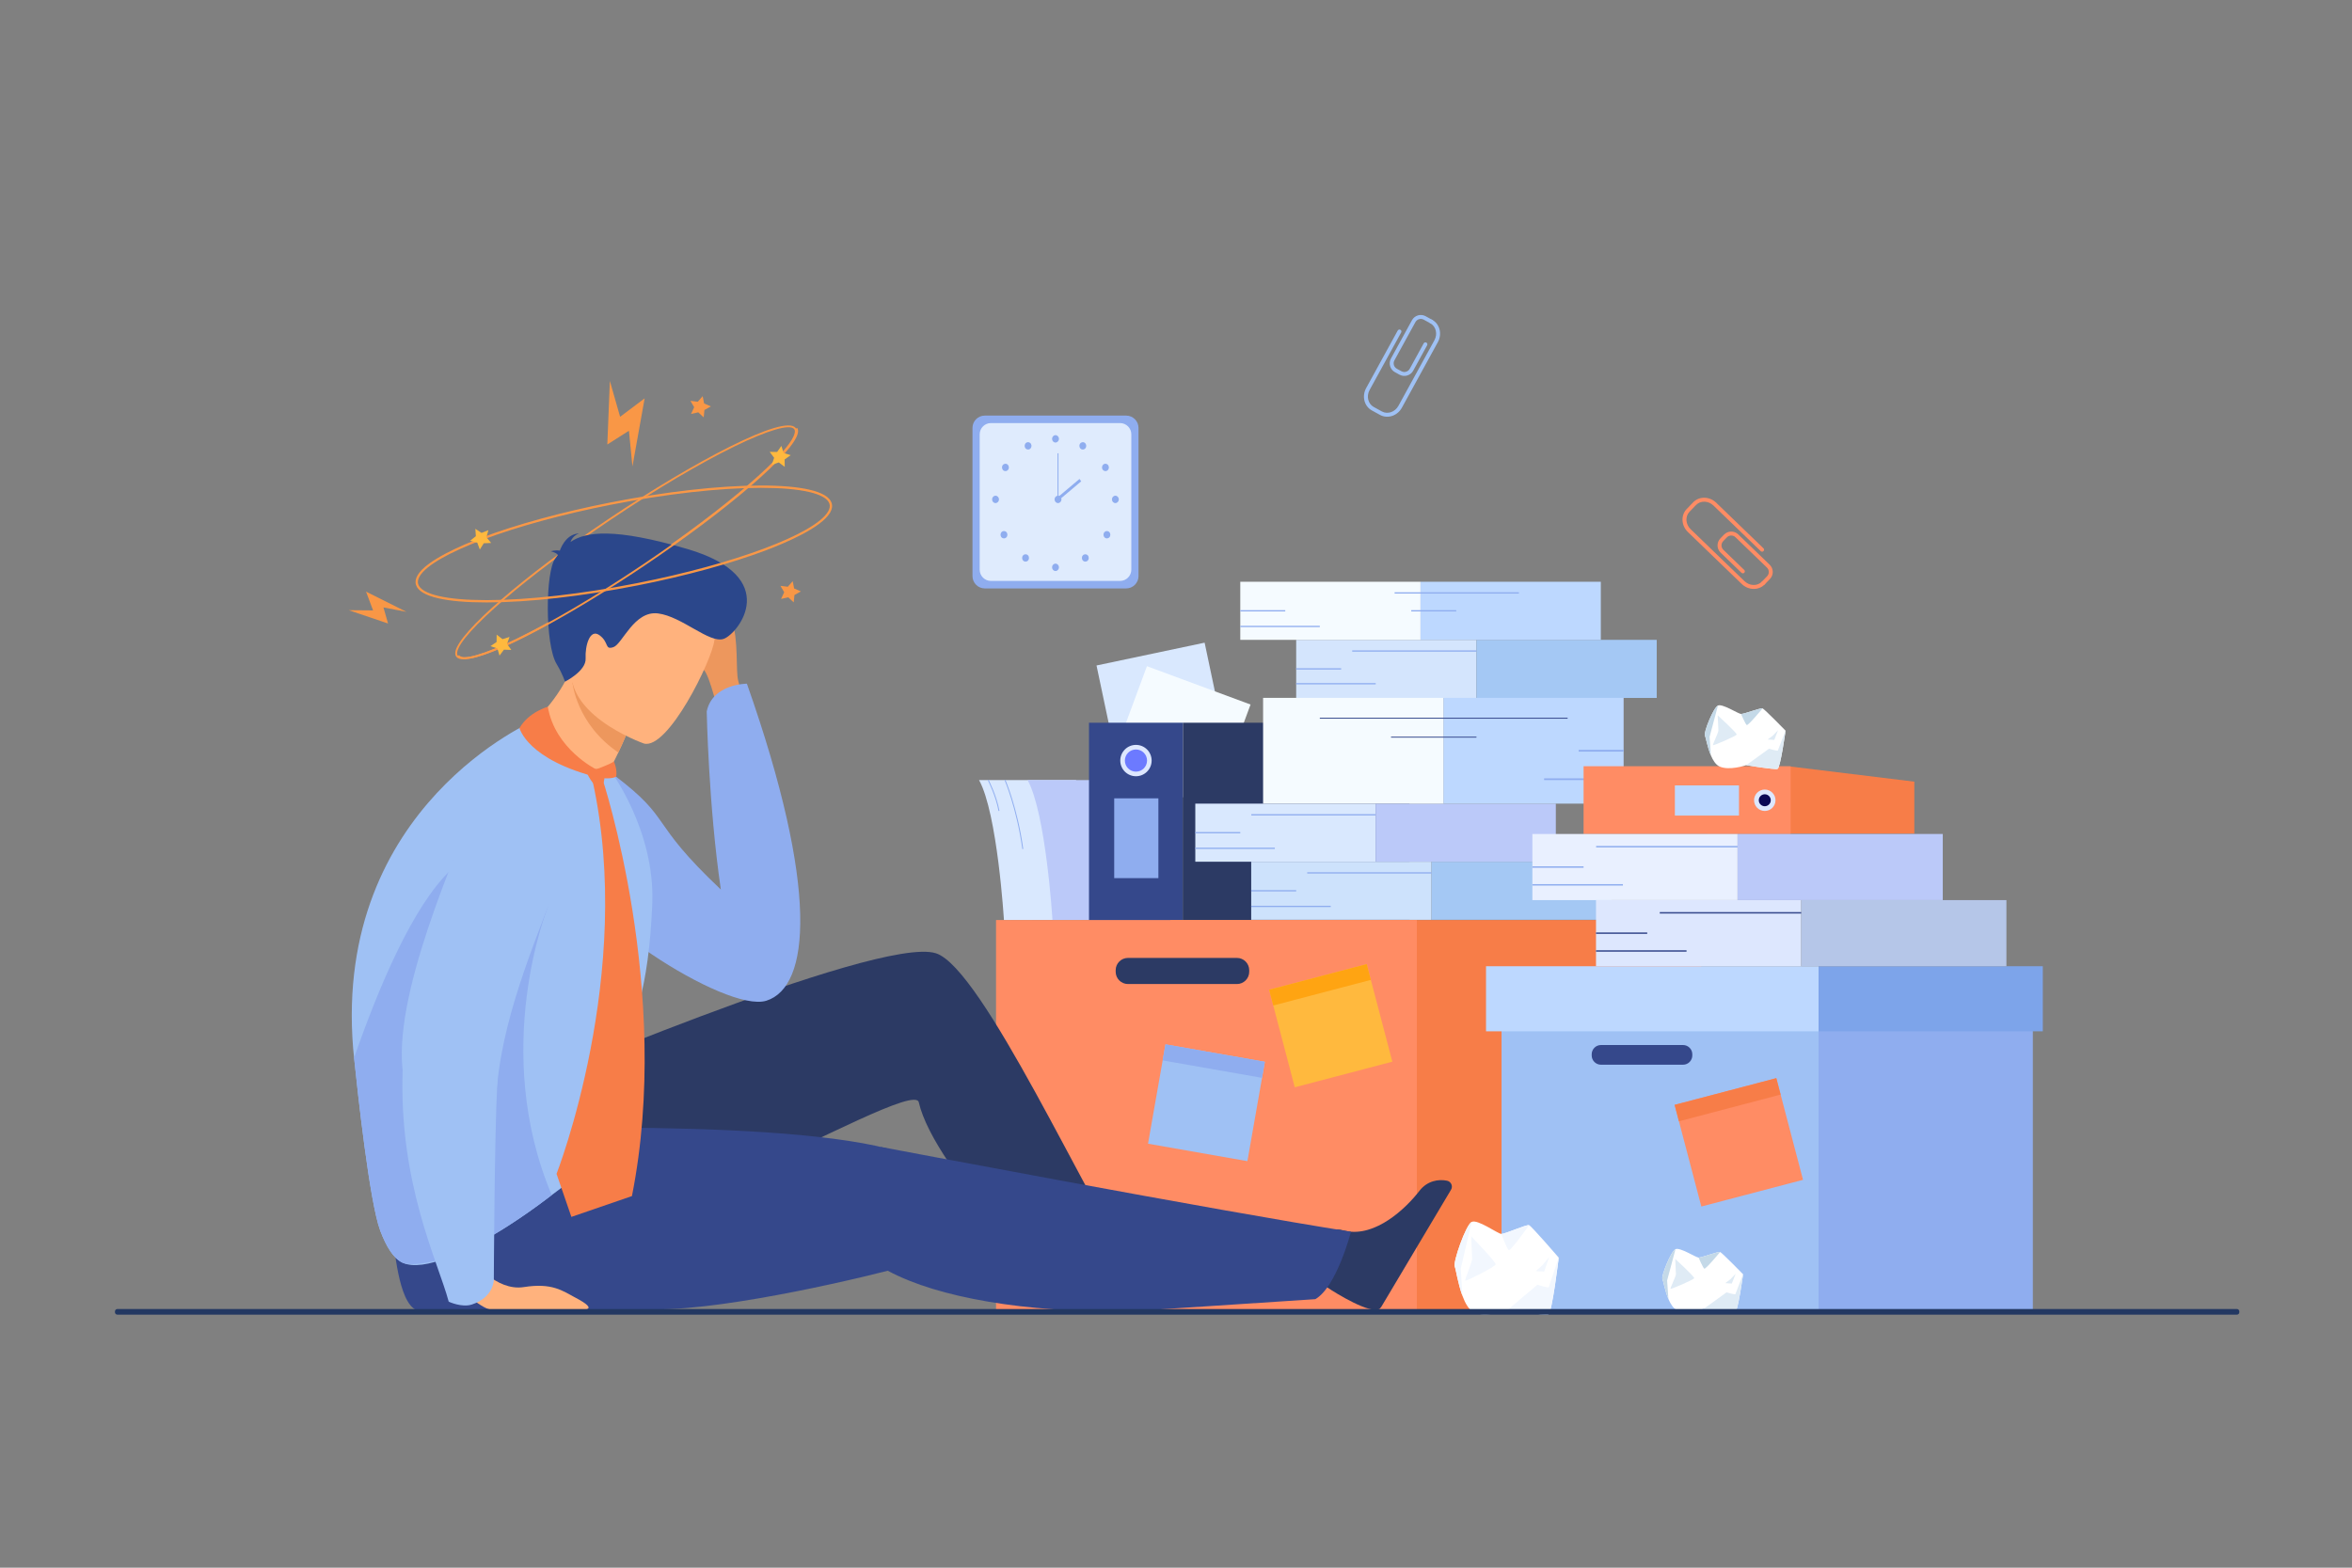 <?xml version="1.0" encoding="UTF-8" standalone="no"?>
<!-- Created with Inkscape (http://www.inkscape.org/) -->

<svg
   version="1.1"
   id="svg2"
   width="4000"
   height="2666.667"
   viewBox="0 0 4000 2666.667"
   sodipodi:docname="Hero.eps"
   xmlns:inkscape="http://www.inkscape.org/namespaces/inkscape"
   xmlns:sodipodi="http://sodipodi.sourceforge.net/DTD/sodipodi-0.dtd"
   xmlns="http://www.w3.org/2000/svg"
   xmlns:svg="http://www.w3.org/2000/svg">
  <rect x="0" y="0" width="4000" height="2666.667" fill="#808080" stroke="none"/>
  <defs
     id="defs6" />
  <sodipodi:namedview
     id="namedview4"
     pagecolor="none"
     bordercolor="#000000"
     borderopacity="0.25"
     inkscape:showpageshadow="2"
     inkscape:pageopacity="0.0"
     inkscape:pagecheckerboard="0"
     inkscape:deskcolor="#d1d1d1" />
  <g
     id="g8"
     inkscape:groupmode="layer"
     inkscape:label="ink_ext_XXXXXX"
     transform="matrix(1.333,0,0,-1.333,0,2666.667)">
    <g
       id="g10"
       transform="scale(0.1)">
      <path
         d="M 0,0 H 30000 V 20000 H 0 Z"
         style="fill:none;fill-rule:nonzero;stroke:none"
         id="path12" />
      <path
         d="m 26993.7,3264.9 c -1549.1,0 -24115.83,-4.7 -24128.86,29.4 l -2.21,4.3 c 0,0 -2.21,4.2 -2.21,6.3 -8.63,17.1 -3477.022,4808 1915.03,8143.2 2109.75,1305 -132.03,2166.4 1545.64,3619.2 1107.75,959.1 2273.64,757.6 3471.79,556 887.22,-149.2 1792.22,-298.5 2704.32,23.6 378.9,133.6 759,348.7 1139.5,678.8 214.2,185.6 448.9,347.9 700.2,488 38.6,21.6 77.5,42.7 116.8,63.1 150.5,78.4 306.5,149.2 467.2,212.9 107.9,42.8 217.9,82.3 330,118.6 h 0.1 c 177.7,57.7 360.3,107.5 546.8,149.5 264.9,59.8 537.5,104.2 815.6,134.3 121.3,13.3 243.6,23.6 366.8,31.4 2395.5,151.2 5091.5,-699.2 6482.7,-1942.2 280.1,-250.3 1553.8,-1545.4 549.8,-3325.5 -633.9,-1123.9 2021.7,-2197.3 2965.4,-3480.7 2399.3,-3263 37.4,-5467.7 15.6,-5510.2"
         style="fill:none;fill-rule:nonzero;stroke:none"
         id="path14" />
      <path
         d="m 15659.9,10424.9 -1379.1,-291 -291.1,1379.1 1379.2,291 291,-1379.1"
         style="fill:#d9e8fe;fill-opacity:1;fill-rule:nonzero;stroke:none"
         id="path16" />
      <path
         d="m 15465.6,9692.7 -1321.9,489.4 489.3,1321.8 1321.9,-489.3 -489.3,-1321.9"
         style="fill:#f5fbff;fill-opacity:1;fill-rule:nonzero;stroke:none"
         id="path18" />
      <path
         d="m 14368.5,12496.2 h -1804.3 c -86.3,0 -157,70.7 -157,157 v 1891.7 c 0,86.3 70.7,157 157,157 h 1804.3 c 86.3,0 157,-70.7 157,-157 v -1891.7 c 0,-86.3 -70.7,-157 -157,-157"
         style="fill:#8fadef;fill-opacity:1;fill-rule:nonzero;stroke:none"
         id="path20" />
      <path
         d="m 14290.3,12591.8 h -1647.9 c -78.9,0 -143.4,64.5 -143.4,143.4 v 1727.7 c 0,78.9 64.5,143.4 143.4,143.4 h 1647.9 c 78.9,0 143.4,-64.5 143.4,-143.4 v -1727.7 c 0,-78.9 -64.5,-143.4 -143.4,-143.4"
         style="fill:#dfebfd;fill-opacity:1;fill-rule:nonzero;stroke:none"
         id="path22" />
      <path
         d="m 13422.5,14405 c 0,26 19.6,47.1 43.8,47.1 24.3,0 43.9,-21.1 43.9,-47.1 0,-26 -19.6,-47.1 -43.9,-47.1 -24.2,0 -43.8,21.1 -43.8,47.1"
         style="fill:#8fadef;fill-opacity:1;fill-rule:nonzero;stroke:none"
         id="path24" />
      <path
         d="m 13776.5,14338.4 c 11.8,22.8 38.5,31 59.7,18.3 21.2,-12.6 28.8,-41.3 17,-64 -11.7,-22.7 -38.5,-30.9 -59.6,-18.3 -21.2,12.7 -28.8,41.3 -17.1,64"
         style="fill:#8fadef;fill-opacity:1;fill-rule:nonzero;stroke:none"
         id="path26" />
      <path
         d="m 14079.9,14079.8 c 20.3,14.1 47.5,7.8 60.6,-14 13.1,-21.9 7.3,-51 -13.1,-65.1 -20.3,-14.1 -47.5,-7.9 -60.6,14 -13.2,21.9 -7.3,51 13.1,65.1"
         style="fill:#8fadef;fill-opacity:1;fill-rule:nonzero;stroke:none"
         id="path28" />
      <path
         d="m 14230.1,13679.5 c 24.2,0 43.9,-21.1 43.9,-47.1 0,-26 -19.7,-47.1 -43.9,-47.1 -24.2,0 -43.9,21.1 -43.9,47.1 0,26 19.7,47.1 43.9,47.1"
         style="fill:#8fadef;fill-opacity:1;fill-rule:nonzero;stroke:none"
         id="path30" />
      <path
         d="m 14153.4,13214.9 c 17.1,-18.4 17.1,-48.2 0,-66.6 -17.1,-18.4 -44.9,-18.4 -62.1,0 -17.1,18.4 -17.1,48.2 0,66.6 17.2,18.4 45,18.4 62.1,0"
         style="fill:#8fadef;fill-opacity:1;fill-rule:nonzero;stroke:none"
         id="path32" />
      <path
         d="m 13877.9,12918.4 c 17.1,-18.4 17.1,-48.2 0,-66.6 -17.2,-18.4 -45,-18.4 -62.1,0 -17.1,18.4 -17.1,48.2 0,66.6 17.1,18.4 44.9,18.4 62.1,0"
         style="fill:#8fadef;fill-opacity:1;fill-rule:nonzero;stroke:none"
         id="path34" />
      <path
         d="m 13422.5,12765.6 c 0,26 19.6,47 43.8,47 24.3,0 43.9,-21 43.9,-47 0,-26.1 -19.6,-47.2 -43.9,-47.2 -24.2,0 -43.8,21.1 -43.8,47.2"
         style="fill:#8fadef;fill-opacity:1;fill-rule:nonzero;stroke:none"
         id="path36" />
      <path
         d="m 13154.8,14338.4 c -11.8,22.8 -38.5,31 -59.7,18.3 -21.2,-12.6 -28.8,-41.3 -17,-64 11.7,-22.7 38.4,-30.9 59.6,-18.3 21.2,12.7 28.8,41.3 17.1,64"
         style="fill:#8fadef;fill-opacity:1;fill-rule:nonzero;stroke:none"
         id="path38" />
      <path
         d="m 12851.4,14079.8 c -20.3,14.1 -47.5,7.8 -60.6,-14 -13.2,-21.9 -7.3,-51 13.1,-65.1 20.3,-14.1 47.5,-7.9 60.6,14 13.2,21.9 7.3,51 -13.1,65.1"
         style="fill:#8fadef;fill-opacity:1;fill-rule:nonzero;stroke:none"
         id="path40" />
      <path
         d="m 12701.2,13679.5 c -24.2,0 -43.9,-21.1 -43.9,-47.1 0,-26 19.7,-47.1 43.9,-47.1 24.2,0 43.9,21.1 43.9,47.1 0,26 -19.7,47.1 -43.9,47.1"
         style="fill:#8fadef;fill-opacity:1;fill-rule:nonzero;stroke:none"
         id="path42" />
      <path
         d="m 12777.9,13214.9 c -17.1,-18.4 -17.1,-48.2 0,-66.6 17.1,-18.4 44.9,-18.4 62.1,0 17.1,18.4 17.1,48.2 0,66.6 -17.2,18.4 -45,18.4 -62.1,0"
         style="fill:#8fadef;fill-opacity:1;fill-rule:nonzero;stroke:none"
         id="path44" />
      <path
         d="m 13053.4,12918.4 c -17.1,-18.4 -17.1,-48.2 0,-66.6 17.2,-18.4 45,-18.4 62.1,0 17.1,18.4 17.1,48.2 0,66.6 -17.1,18.4 -44.9,18.4 -62.1,0"
         style="fill:#8fadef;fill-opacity:1;fill-rule:nonzero;stroke:none"
         id="path46" />
      <path
         d="m 13454.5,13632.4 c 0,26 19.7,47.1 43.9,47.1 24.2,0 43.9,-21.1 43.9,-47.1 0,-26 -19.7,-47.1 -43.9,-47.1 -24.2,0 -43.9,21.1 -43.9,47.1"
         style="fill:#8fadef;fill-opacity:1;fill-rule:nonzero;stroke:none"
         id="path48" />
      <path
         d="m 13504.4,13632.4 h -12 v 588.3 h 12 v -588.3"
         style="fill:#8fadef;fill-opacity:1;fill-rule:nonzero;stroke:none"
         id="path50" />
      <path
         d="m 13504,13618 -22.2,30.4 290.6,244.8 22.2,-30.3 -290.6,-244.9"
         style="fill:#8fadef;fill-opacity:1;fill-rule:nonzero;stroke:none"
         id="path52" />
      <path
         d="m 17855.4,15223.6 -58.3,32 c -62.2,34.1 -85,112.4 -50.9,174.6 l 268.1,488.7 c 34.1,62.2 112.4,85.1 174.6,51 l 83.4,-45.8 c 12.2,-6.7 16.7,-22 10,-34.2 -6.7,-12.2 -22,-16.6 -34.2,-9.9 l -83.4,45.7 c -37.9,20.8 -85.5,6.9 -106.3,-31 l -268.1,-488.7 c -20.7,-37.8 -6.8,-85.5 31,-106.3 l 58.3,-31.9 c 37.8,-20.8 85.5,-6.9 106.2,31 l 178,324.4 c 6.7,12.2 22,16.6 34.2,10 12.2,-6.7 16.6,-22 9.9,-34.2 l -177.9,-324.4 c -34.1,-62.2 -112.5,-85.1 -174.6,-51"
         style="fill:#9fc1f4;fill-opacity:1;fill-rule:nonzero;stroke:none"
         id="path54" />
      <path
         d="m 17606.6,14710.4 -104.4,57.3 c -97,53.2 -129.5,180.9 -72.5,284.8 l 403,734.8 c 6.7,12.1 22,16.6 34.2,9.9 12.2,-6.7 16.6,-22 9.9,-34.1 l -403,-734.8 c -43.6,-79.5 -20,-176.6 52.6,-216.5 l 104.4,-57.2 c 72.6,-39.9 167.2,-7.6 210.8,72 l 459.1,836.9 c 43.6,79.5 20,176.6 -52.6,216.5 -12.2,6.7 -16.6,21.9 -10,34.1 6.7,12.2 22,16.7 34.2,10 97,-53.2 129.5,-180.9 72.5,-284.8 l -459.1,-836.9 c -56.9,-103.9 -182.1,-145.2 -279.1,-92"
         style="fill:#9fc1f4;fill-opacity:1;fill-rule:nonzero;stroke:none"
         id="path56" />
      <path
         d="m 21949,13134.6 46.1,47.8 c 49.3,51 130.9,52.4 181.9,3.2 l 401.1,-387.1 c 51,-49.3 52.5,-130.8 3.2,-181.9 l -66.1,-68.4 c -9.6,-10 -25.6,-10.3 -35.6,-0.7 -10,9.7 -10.2,25.6 -0.6,35.6 l 66.1,68.5 c 30,31 29.1,80.7 -2,110.7 l -401.1,387.1 c -31,29.9 -80.7,29 -110.7,-2 l -46.1,-47.8 c -30,-31.1 -29.1,-80.7 2,-110.7 l 266.2,-257 c 10,-9.6 10.3,-25.5 0.7,-35.5 -9.7,-10 -25.6,-10.3 -35.6,-0.7 l -266.3,257 c -51,49.2 -52.5,130.8 -3.2,181.9"
         style="fill:#ff8c64;fill-opacity:1;fill-rule:nonzero;stroke:none"
         id="path58" />
      <path
         d="m 21519.2,13509.4 82.7,85.7 c 76.8,79.6 208.6,77.4 293.8,-4.9 l 603,-581.9 c 10,-9.7 10.3,-25.6 0.7,-35.6 -9.7,-10 -25.6,-10.3 -35.6,-0.6 l -603,581.9 c -65.3,63 -165.2,65.8 -222.7,6.2 l -82.7,-85.7 c -57.5,-59.6 -51.2,-159.3 14.1,-222.3 l 686.8,-662.9 c 65.3,-63 165.2,-65.8 222.7,-6.2 9.7,10 25.6,10.3 35.6,0.7 10,-9.7 10.3,-25.6 0.6,-35.6 -76.7,-79.6 -208.6,-77.4 -293.8,4.9 l -686.9,662.9 c -85.2,82.2 -92.1,213.9 -15.3,293.4"
         style="fill:#ff8c64;fill-opacity:1;fill-rule:nonzero;stroke:none"
         id="path60" />
      <path
         d="m 12808.5,8264.6 c 0,0 -82.3,1360.3 -317.5,1786.1 h 1238.3 V 8267.4 l -920.8,-2.8"
         style="fill:#d9e8fe;fill-opacity:1;fill-rule:nonzero;stroke:none"
         id="path62" />
      <path
         d="m 13427.7,8264.6 c 0,0 -82.3,1360.3 -317.5,1786.1 h 1238.3 V 8267.4 l -920.8,-2.8"
         style="fill:#bbc9f9;fill-opacity:1;fill-rule:nonzero;stroke:none"
         id="path64" />
      <path
         d="m 15092.1,6916.1 h -1198.5 v 3866.3 h 1198.5 V 6916.1"
         style="fill:#35488b;fill-opacity:1;fill-rule:nonzero;stroke:none"
         id="path66" />
      <path
         d="m 17982.3,6916.1 h -2890.2 v 3866.3 h 2890.2 V 6916.1"
         style="fill:#2c3a64;fill-opacity:1;fill-rule:nonzero;stroke:none"
         id="path68" />
      <path
         d="m 14292.8,10299.5 c 0,110.5 89.6,200.1 200,200.1 110.5,0 200.1,-89.6 200.1,-200.1 0,-110.4 -89.6,-200 -200.1,-200 -110.4,0 -200,89.6 -200,200"
         style="fill:#dde7fe;fill-opacity:1;fill-rule:nonzero;stroke:none"
         id="path70" />
      <path
         d="m 14351.4,10299.5 c 0,78.2 63.3,141.5 141.4,141.5 78.2,0 141.5,-63.3 141.5,-141.5 0,-78.1 -63.3,-141.4 -141.5,-141.4 -78.1,0 -141.4,63.3 -141.4,141.4"
         style="fill:#6c7aff;fill-opacity:1;fill-rule:nonzero;stroke:none"
         id="path72" />
      <path
         d="m 14779.1,8799.3 h -563.7 v 1018.3 h 563.7 V 8799.3"
         style="fill:#8fadef;fill-opacity:1;fill-rule:nonzero;stroke:none"
         id="path74" />
      <path
         d="m 18263.1,8267.4 h -2299.8 v 741.3 h 2299.8 v -741.3"
         style="fill:#cde2fc;fill-opacity:1;fill-rule:nonzero;stroke:none"
         id="path76" />
      <path
         d="m 20563,8267.4 h -2299.9 v 741.3 H 20563 v -741.3"
         style="fill:#a4c8f4;fill-opacity:1;fill-rule:nonzero;stroke:none"
         id="path78" />
      <path
         d="m 16537.2,8630 h -573.9 v 16.1 h 573.9 V 8630"
         style="fill:#8fadef;fill-opacity:1;fill-rule:nonzero;stroke:none"
         id="path80" />
      <path
         d="m 18263.1,8858.1 h -1585.2 v 16.1 h 1585.2 v -16.1"
         style="fill:#8fadef;fill-opacity:1;fill-rule:nonzero;stroke:none"
         id="path82" />
      <path
         d="m 16977.9,8430.4 h -1014.6 v 16.1 h 1014.6 v -16.1"
         style="fill:#8fadef;fill-opacity:1;fill-rule:nonzero;stroke:none"
         id="path84" />
      <path
         d="M 17549.8,9008.7 H 15250 V 9750 h 2299.8 v -741.3"
         style="fill:#d9e8fe;fill-opacity:1;fill-rule:nonzero;stroke:none"
         id="path86" />
      <path
         d="M 19849.7,9008.7 H 17549.8 V 9750 h 2299.9 v -741.3"
         style="fill:#bbc9f9;fill-opacity:1;fill-rule:nonzero;stroke:none"
         id="path88" />
      <path
         d="M 15823.9,9371.3 H 15250 v 16.1 h 573.9 v -16.1"
         style="fill:#8fadef;fill-opacity:1;fill-rule:nonzero;stroke:none"
         id="path90" />
      <path
         d="m 17549.8,9599.4 h -1585.2 v 16.1 h 1585.2 v -16.1"
         style="fill:#8fadef;fill-opacity:1;fill-rule:nonzero;stroke:none"
         id="path92" />
      <path
         d="M 16264.6,9171.7 H 15250 v 16.1 h 1014.6 v -16.1"
         style="fill:#8fadef;fill-opacity:1;fill-rule:nonzero;stroke:none"
         id="path94" />
      <path
         d="M 16537.2,11098.7 H 18837 v 741.332 h -2299.8 z"
         style="fill:#d4e5fd;fill-opacity:1;fill-rule:nonzero;stroke:none"
         id="path96" />
      <path
         d="M 21136.9,11098.7 H 18837 v 741.3 h 2299.9 v -741.3"
         style="fill:#a4c8f4;fill-opacity:1;fill-rule:nonzero;stroke:none"
         id="path98" />
      <path
         d="m 17111.1,11461.3 h -573.9 v 16.1 h 573.9 v -16.1"
         style="fill:#8fadef;fill-opacity:1;fill-rule:nonzero;stroke:none"
         id="path100" />
      <path
         d="m 18837,11689.4 h -1585.2 v 16.1 H 18837 v -16.1"
         style="fill:#8fadef;fill-opacity:1;fill-rule:nonzero;stroke:none"
         id="path102" />
      <path
         d="m 17551.8,11272 h -1014.6 v 16.1 h 1014.6 v -16.1"
         style="fill:#8fadef;fill-opacity:1;fill-rule:nonzero;stroke:none"
         id="path104" />
      <path
         d="m 18123.7,11840 h -2299.8 v 741.3 h 2299.8 V 11840"
         style="fill:#f5fbff;fill-opacity:1;fill-rule:nonzero;stroke:none"
         id="path106" />
      <path
         d="m 20423.6,11840 h -2299.9 v 741.3 h 2299.9 V 11840"
         style="fill:#bdd8ff;fill-opacity:1;fill-rule:nonzero;stroke:none"
         id="path108" />
      <path
         d="m 16397.8,12202.6 h -573.9 v 16.1 h 573.9 v -16.1"
         style="fill:#8fadef;fill-opacity:1;fill-rule:nonzero;stroke:none"
         id="path110" />
      <path
         d="m 18579,12202.6 h -573.9 v 16.1 h 573.9 v -16.1"
         style="fill:#8fadef;fill-opacity:1;fill-rule:nonzero;stroke:none"
         id="path112" />
      <path
         d="M 19378.2,12430.7 H 17793 v 16.1 h 1585.2 v -16.1"
         style="fill:#8fadef;fill-opacity:1;fill-rule:nonzero;stroke:none"
         id="path114" />
      <path
         d="m 16838.5,12003 h -1014.6 v 16.1 h 1014.6 v -16.1"
         style="fill:#8fadef;fill-opacity:1;fill-rule:nonzero;stroke:none"
         id="path116" />
      <path
         d="m 18414.8,9750.1 h 2299.8 v 1349.6 H 18414.8 V 9750.1"
         style="fill:#bdd8ff;fill-opacity:1;fill-rule:nonzero;stroke:none"
         id="path118" />
      <path
         d="m 16114.9,9750.1 h 2299.9 v 1349.6 H 16114.9 V 9750.1"
         style="fill:#f5fbff;fill-opacity:1;fill-rule:nonzero;stroke:none"
         id="path120" />
      <path
         d="m 20714.6,10414 h -573.9 v 21.7 h 573.9 v -21.7"
         style="fill:#8fadef;fill-opacity:1;fill-rule:nonzero;stroke:none"
         id="path122" />
      <path
         d="m 20000,10834.2 h -3161.5 v 11.8 H 20000 v -11.8"
         style="fill:#35488b;fill-opacity:1;fill-rule:nonzero;stroke:none"
         id="path124" />
      <path
         d="M 20714.6,10050.7 H 19700 v 21.7 h 1014.6 v -21.7"
         style="fill:#8fadef;fill-opacity:1;fill-rule:nonzero;stroke:none"
         id="path126" />
      <path
         d="m 18837.1,10592.5 h -1090 v 11.7 h 1090 v -11.7"
         style="fill:#35488b;fill-opacity:1;fill-rule:nonzero;stroke:none"
         id="path128" />
      <path
         d="m 21705.2,3261.7 h -6771.4 v 5002.9 h 6771.4 V 3261.7"
         style="fill:#f77d48;fill-opacity:1;fill-rule:nonzero;stroke:none"
         id="path130" />
      <path
         d="m 18076.5,3261.7 h -5368.8 v 5002.9 h 5368.8 V 3261.7"
         style="fill:#ff8c64;fill-opacity:1;fill-rule:nonzero;stroke:none"
         id="path132" />
      <path
         d="m 15781.4,7447.9 h -1390.7 c -86.1,0 -156.6,70.4 -156.6,156.5 v 20.3 c 0,86.1 70.5,156.5 156.6,156.5 h 1390.7 c 86.1,0 156.5,-70.4 156.5,-156.5 v -20.3 c 0,-86.1 -70.4,-156.5 -156.5,-156.5"
         style="fill:#2c3a64;fill-opacity:1;fill-rule:nonzero;stroke:none"
         id="path134" />
      <path
         d="m 15914.7,5187.8 -1267.8,222.6 222.6,1267.8 1267.8,-222.6 -222.6,-1267.8"
         style="fill:#9fc1f4;fill-opacity:1;fill-rule:nonzero;stroke:none"
         id="path136" />
      <path
         d="m 16101.4,6250.7 -1267.9,222.7 36,204.8 1267.8,-222.6 -35.9,-204.9"
         style="fill:#8fadef;fill-opacity:1;fill-rule:nonzero;stroke:none"
         id="path138" />
      <path
         d="m 17763.9,6457.1 -1245,-327 -327,1245 1245,327 327,-1245"
         style="fill:#ffb93e;fill-opacity:1;fill-rule:nonzero;stroke:none"
         id="path140" />
      <path
         d="m 17489.7,7500.9 -1245,-327 -52.8,201.2 1245,327 52.8,-201.2"
         style="fill:#ffa412;fill-opacity:1;fill-rule:nonzero;stroke:none"
         id="path142" />
      <path
         d="m 12739.7,9656 c -34.8,192.9 -135.7,390 -136.7,392 l 10.5,5.3 c 1,-1.9 102.7,-200.6 137.7,-395.2 l -11.5,-2.1"
         style="fill:#8fadef;fill-opacity:1;fill-rule:nonzero;stroke:none"
         id="path144" />
      <path
         d="m 13043.4,9170.1 c -72.5,519.5 -224.7,874.7 -226.2,878.2 l 10.8,4.7 c 1.5,-3.6 154.3,-360.2 227.1,-881.2 l -11.7,-1.7"
         style="fill:#8fadef;fill-opacity:1;fill-rule:nonzero;stroke:none"
         id="path146" />
      <path
         d="m 25935.5,3264.8 h -5101.1 v 3768.9 h 5101.1 V 3264.8"
         style="fill:#8fadef;fill-opacity:1;fill-rule:nonzero;stroke:none"
         id="path148" />
      <path
         d="m 23201.9,3264.8 h -4044.5 v 3768.9 h 4044.5 V 3264.8"
         style="fill:#9fc1f4;fill-opacity:1;fill-rule:nonzero;stroke:none"
         id="path150" />
      <path
         d="m 21472.9,6418.4 h -1047.6 c -64.9,0 -118,53.1 -118,118 v 15.2 c 0,64.9 53.1,118 118,118 h 1047.6 c 64.9,0 118,-53.1 118,-118 v -15.2 c 0,-64.9 -53.1,-118 -118,-118"
         style="fill:#35488b;fill-opacity:1;fill-rule:nonzero;stroke:none"
         id="path152" />
      <path
         d="M 23201.9,6844.7 H 18959.1 V 7675 h 4242.8 v -830.3"
         style="fill:#bdd8ff;fill-opacity:1;fill-rule:nonzero;stroke:none"
         id="path154" />
      <path
         d="M 26062.7,6844.7 H 23201.9 V 7675 h 2860.8 v -830.3"
         style="fill:#7da4ea;fill-opacity:1;fill-rule:nonzero;stroke:none"
         id="path156" />
      <path
         d="m 23003.5,4949.5 -1297.3,-340.8 -340.8,1297.3 1297.3,340.8 340.8,-1297.3"
         style="fill:#ff8c64;fill-opacity:1;fill-rule:nonzero;stroke:none"
         id="path158" />
      <path
         d="m 22717.8,6037.2 -1297.4,-340.9 -55,209.7 1297.3,340.8 55.1,-209.6"
         style="fill:#f77d48;fill-opacity:1;fill-rule:nonzero;stroke:none"
         id="path160" />
      <path
         d="m 21781.9,9367 1063.6,856.3 1578.1,-192.9 V 9367 h -2641.7"
         style="fill:#f77d48;fill-opacity:1;fill-rule:nonzero;stroke:none"
         id="path162" />
      <path
         d="m 20203.7,9362.8 v 864.6 h 2641.8 v -864.6 h -2641.8"
         style="fill:#ff8c64;fill-opacity:1;fill-rule:nonzero;stroke:none"
         id="path164" />
      <path
         d="m 22515.5,9929.7 c 75.5,0 136.7,-61.1 136.7,-136.6 0,-75.5 -61.2,-136.7 -136.7,-136.7 -75.5,0 -136.6,61.2 -136.6,136.7 0,75.5 61.1,136.6 136.6,136.6"
         style="fill:#dde7fe;fill-opacity:1;fill-rule:nonzero;stroke:none"
         id="path166" />
      <path
         d="m 22515.5,9869.5 c 42.2,0 76.5,-34.2 76.5,-76.4 0,-42.2 -34.3,-76.4 -76.5,-76.4 -42.2,0 -76.4,34.2 -76.4,76.4 0,42.2 34.2,76.4 76.4,76.4"
         style="fill:#0b0755;fill-opacity:1;fill-rule:nonzero;stroke:none"
         id="path168" />
      <path
         d="m 21368.6,9597.5 v 385.2 h 817.7 v -385.2 h -817.7"
         style="fill:#bdd8ff;fill-opacity:1;fill-rule:nonzero;stroke:none"
         id="path170" />
      <path
         d="m 22980.4,7675 h -2618 v 843.9 h 2618 V 7675"
         style="fill:#dde7fe;fill-opacity:1;fill-rule:nonzero;stroke:none"
         id="path172" />
      <path
         d="m 25598.5,7675 h -2618.1 v 843.9 h 2618.1 V 7675"
         style="fill:#b5c6e8;fill-opacity:1;fill-rule:nonzero;stroke:none"
         id="path174" />
      <path
         d="m 21015.7,8087.8 h -653.3 v 18.3 h 653.3 v -18.3"
         style="fill:#35488b;fill-opacity:1;fill-rule:nonzero;stroke:none"
         id="path176" />
      <path
         d="m 22980.4,8347.5 h -1804.6 v 18.3 h 1804.6 v -18.3"
         style="fill:#35488b;fill-opacity:1;fill-rule:nonzero;stroke:none"
         id="path178" />
      <path
         d="m 21517.4,7860.6 h -1155 v 18.3 h 1155 v -18.3"
         style="fill:#35488b;fill-opacity:1;fill-rule:nonzero;stroke:none"
         id="path180" />
      <path
         d="m 22168.5,8518.9 h -2618.1 v 843.9 h 2618.1 v -843.9"
         style="fill:#e9f0ff;fill-opacity:1;fill-rule:nonzero;stroke:none"
         id="path182" />
      <path
         d="m 24786.5,8518.9 h -2618 v 843.9 h 2618 v -843.9"
         style="fill:#bbc9f9;fill-opacity:1;fill-rule:nonzero;stroke:none"
         id="path184" />
      <path
         d="m 20203.7,8931.7 h -653.3 v 18.3 h 653.3 v -18.3"
         style="fill:#8fadef;fill-opacity:1;fill-rule:nonzero;stroke:none"
         id="path186" />
      <path
         d="m 22168.5,9191.4 h -1804.6 v 18.3 h 1804.6 v -18.3"
         style="fill:#8fadef;fill-opacity:1;fill-rule:nonzero;stroke:none"
         id="path188" />
      <path
         d="m 20705.4,8704.5 h -1155 v 18.3 h 1155 v -18.3"
         style="fill:#8fadef;fill-opacity:1;fill-rule:nonzero;stroke:none"
         id="path190" />
      <path
         d="m 5839.54,11640.3 c 49.6,-71.6 334.39,10.4 761.81,219.3 445.63,217.8 1008.06,550.9 1583.69,938.1 1068.62,718.7 1908.76,1442.7 1954.36,1684.2 3.7,19.4 1.7,34.9 -6,45.9 -49.6,71.6 -334.35,-10.4 -761.79,-219.3 -445.63,-217.8 -1008.07,-550.9 -1583.7,-938.1 -1068.61,-718.6 -1908.8,-1442.7 -1954.36,-1684.1 -3.67,-19.5 -1.66,-34.9 5.99,-46 z m 75.81,-48.4 c -46.39,0 -78.89,11.2 -95.31,34.9 -11.39,16.5 -14.69,38 -9.8,63.9 47.37,251 873.53,965.8 1964.43,1699.4 1064.91,716.2 2245.63,1342.6 2378.23,1151.2 11.4,-16.4 14.7,-37.9 9.8,-63.8 -47.4,-251.1 -873.52,-965.8 -1964.42,-1699.5 -932.96,-627.5 -1954.85,-1186.1 -2282.93,-1186.1"
         style="fill:#f99746;fill-opacity:1;fill-rule:nonzero;stroke:none"
         id="path192" />
      <path
         d="m 11940.9,7840.4 c -741.7,238.1 -5474.1,-1798.2 -5474.1,-1798.2 0,0 -770.54,-547.1 -34.76,-1692.4 610.93,-950.9 5206.76,1954.2 5290.06,1589.3 198.9,-871.3 1894.1,-2542.9 1894.1,-2542.9 283.1,-92.8 913.2,285.2 913.2,285.2 -662,1005.7 -1996,3968.8 -2588.5,4159"
         style="fill:#2c3a64;fill-opacity:1;fill-rule:nonzero;stroke:none"
         id="path194" />
      <path
         d="m 9529.15,11048.5 c 0,0 -103.9,164.3 -120.65,330.7 -16.76,166.4 9.38,634.9 -107.9,744.2 -117.28,109.4 -488.78,379.9 -622.8,321.9 -134.02,-58 305.66,-328.4 318.95,-465.4 13.29,-136.9 4.91,-152 -46.33,-161.1 -51.24,-9.2 -220.34,192.3 -221.11,128.2 -0.77,-64 164.6,-416.5 246.9,-487.2 82.3,-70.6 204.57,-613.6 204.57,-613.6 l 348.37,202.3"
         style="fill:#ed975d;fill-opacity:1;fill-rule:nonzero;stroke:none"
         id="path196" />
      <path
         d="m 9529.15,11280.5 c 0,0 -438.36,0 -512.53,-353.5 0,0 22.61,-1199.3 180.09,-2273.1 -945.09,892.9 -595.23,879.3 -1363.49,1460.9 -312.2,236.4 -593.49,-576.6 -585.7,-1151.7 7.78,-575.2 2013.2,-1889.7 2529.46,-1728.2 559.92,175.2 674.62,1429.4 -247.83,4045.6"
         style="fill:#8fadef;fill-opacity:1;fill-rule:nonzero;stroke:none"
         id="path198" />
      <path
         d="m 17603.4,3305.1 c 2.4,1.7 16,19.9 18.9,22.5 l 889.4,1493.9 c 28.9,45.5 3.1,105.2 -49.6,116.5 -108.9,23.4 -254.4,-2 -351.4,-127.9 -178,-231.2 -562.4,-590.9 -939.6,-513.8 -12,2.5 -24.2,5.5 -36.4,8.8 -388.4,109.3 -241.4,-700.7 -241.4,-700.7 0,0 12.8,-9.2 35.1,-24.3 119.9,-81.8 563.2,-353.4 675,-275"
         style="fill:#2c3a64;fill-opacity:1;fill-rule:nonzero;stroke:none"
         id="path200" />
      <path
         d="m 5622.46,5575.9 c 0,0 4121.29,182.2 5714.64,-230.8 0,0 1583.8,-1114 261.9,-1484 -514.5,-143.9 -2273,-565.4 -3225.18,-565.4 -1562.93,0 -3058.66,-10 -3058.66,-10 -240.85,106 -278.34,818.4 -317.26,1010.3 -270.72,1334 624.56,1279.9 624.56,1279.9"
         style="fill:#35488b;fill-opacity:1;fill-rule:nonzero;stroke:none"
         id="path202" />
      <path
         d="m 11239.4,5369 c 0,0 4319.6,-819.9 5996.9,-1081.8 0,0 -182.4,-704.5 -455,-860.7 0,0 -997.8,-65.3 -1995.5,-130.8 -1231.8,-80.9 -2446.9,70.1 -3185.6,366.8 -1668.08,669.8 -360.8,1706.5 -360.8,1706.5"
         style="fill:#35488b;fill-opacity:1;fill-rule:nonzero;stroke:none"
         id="path204" />
      <path
         d="m 7998.96,9248.7 c -760.11,33.9 -1751.88,1203.8 -1751.88,1203.8 0,0 561.61,170.1 935.32,808.4 72.55,123.9 137.89,265.4 190.93,426.7 l 252.49,-418.9 372.2,-617.7 c 0,0 -33.72,-90 -109.29,-248.5 v -0.2 c -25.19,-52.9 -54.94,-113.5 -89.79,-180.7 -41.86,-80.9 -90.73,-171.4 -147.17,-270.7 233.92,-267.8 347.19,-702.2 347.19,-702.2"
         style="fill:#ffb27d;fill-opacity:1;fill-rule:nonzero;stroke:none"
         id="path206" />
      <path
         d="m 7998.02,10651 c 0,0 -33.72,-90 -109.29,-248.5 -536.99,365.3 -584.73,890.6 -584.73,890.6 0,0 41.67,6.2 321.82,-24.4 l 372.2,-617.7"
         style="fill:#ed975d;fill-opacity:1;fill-rule:nonzero;stroke:none"
         id="path208" />
      <path
         d="m 8214.69,10517.4 c 0,0 -1147.56,399.9 -887.47,1110.8 260.09,710.8 287.14,1241.1 1030.83,1015.8 743.68,-225.3 785.99,-548.4 756.89,-806.7 -29.11,-258.4 -595.04,-1405.7 -900.25,-1319.9"
         style="fill:#ffb27d;fill-opacity:1;fill-rule:nonzero;stroke:none"
         id="path210" />
      <path
         d="m 7117.49,12923.4 c -8.5,15.3 -32.13,31.2 -88.95,46.4 0,0 52,19.6 113.77,8.3 28.91,78.7 101.33,213.5 246.16,219.8 0,0 -82.25,-24.6 -109.87,-108.9 193.9,133 560.47,182.9 1490.03,-89.6 1225.06,-359.2 645.88,-1083.8 464.49,-1146.8 -181.4,-63 -532.29,286.2 -837.84,324.6 -305.54,38.3 -454.48,-390.8 -569.02,-430.1 -114.53,-39.3 -52.18,59.3 -176.93,151.3 -124.76,92.1 -186.18,-137.3 -177.75,-296.5 8.42,-159.2 -263.45,-295.8 -263.45,-295.8 0,0 -27.14,93.3 -107,226.3 -149.28,248.5 -143.78,1174.1 -17.34,1345.1 11.17,15.1 22.29,30.5 33.7,45.9"
         style="fill:#2b478b;fill-opacity:1;fill-rule:nonzero;stroke:none"
         id="path212" />
      <path
         d="m 8321.91,8475.6 c -86.37,-2226.4 -833.42,-1882.8 -444.93,-2541.8 247.57,-419.7 -269.72,-751 -837.59,-1178.9 -16.67,-12.5 -33.34,-25.2 -50,-37.9 -162.9,-123.9 -335.26,-245.1 -507.63,-355.3 -267.26,-170.9 -534.9,-316 -768.26,-405 -238.09,-91.1 -440.58,-124.2 -570.89,-67.6 -4.17,1.7 -7.96,3.2 -11.75,5.1 -111.37,54.9 -203.8,203.8 -279.38,405.5 -135.81,359.5 -290,1781.5 -333.94,2206.3 -7.76,76.4 -12.12,120.5 -12.12,120.5 -252.11,3099.6 2321.07,4188.3 2321.07,4188.3 0,0 225.21,-672.8 952.56,-631.5 1.33,-1.1 579.42,-764.3 542.86,-1707.7"
         style="fill:#9fc1f4;fill-opacity:1;fill-rule:nonzero;stroke:none"
         id="path214" />
      <path
         d="m 7039.39,4754.9 c -16.67,-12.5 -33.34,-25.2 -50,-37.9 -162.9,-123.9 -335.26,-245.1 -507.63,-355.3 -267.26,-170.9 -534.9,-316 -768.26,-405 -258.17,-73.3 -471.83,-105.7 -570.89,-67.6 -4.17,1.7 -7.96,3.2 -11.75,5.1 -111.37,54.9 -203.8,203.8 -279.38,405.5 -135.81,359.5 -290,1781.5 -333.94,2206.3 315.76,908.8 749.89,1936 1231.76,2396.1 950.1,907.3 1239.71,-474.5 1239.71,-474.5 0,0 -734.92,-1813 50.38,-3672.7"
         style="fill:#8fadef;fill-opacity:1;fill-rule:nonzero;stroke:none"
         id="path216" />
      <path
         d="M 6065.31,9736.3 C 5688.58,8799.8 4906.34,6993.5 5184.62,6114.8 c 0,0 1126.49,-297.3 1159.2,51.3 182.81,1948.8 1859.24,4080.4 565.23,4038.6 -361.98,-11.7 -708.57,-132.4 -843.74,-468.4"
         style="fill:#9fc1f4;fill-opacity:1;fill-rule:nonzero;stroke:none"
         id="path218" />
      <path
         d="m 7684.41,10071.9 c 0,0 898.34,-2712.9 378.07,-5329.9 l -772.6,-265.6 -189.26,549.4 c 0,0 1001.55,2559.3 459.14,5017.3 l 124.65,28.8"
         style="fill:#f77d48;fill-opacity:1;fill-rule:nonzero;stroke:none"
         id="path220" />
      <path
         d="m 6030.2,3925 c 0,0 293.59,-400.9 653.48,-344.1 359.88,56.8 492.47,-47.3 653.47,-132.6 161,-85.2 205.26,-130.1 147.62,-152.6 -43.4,-17 -829.63,-8.4 -1215.72,-3.1 -126.8,1.7 -489.83,340.4 -489.83,340.4 l 250.98,292"
         style="fill:#ffb27d;fill-opacity:1;fill-rule:nonzero;stroke:none"
         id="path222" />
      <path
         d="m 5137.84,6369 c -54.71,-1463.8 450.04,-2462.5 586.99,-2974.3 0,0 166.46,-79 295.9,-36.3 283.07,93.2 279.73,317.8 279.73,317.8 0,0 7.54,1821 43.36,2489.9 34.9,651.9 -1194.56,508.4 -1205.98,202.9"
         style="fill:#9fc1f4;fill-opacity:1;fill-rule:nonzero;stroke:none"
         id="path224" />
      <path
         d="m 6989.02,10986 c 0,0 -241.35,-65 -360.95,-271.1 0,0 94.05,-406.5 1012.71,-633.8 l -34.69,106.2 c 0,0 -524.82,257.9 -617.07,798.7"
         style="fill:#f77d48;fill-opacity:1;fill-rule:nonzero;stroke:none"
         id="path226" />
      <path
         d="m 7606.09,10187.3 c 0,0 187.35,69.6 226.75,100.8 0,0 46.96,-107 27.79,-194.2 0,0 -60.65,-38 -219.85,-12.8 -159.2,25.1 -34.69,106.2 -34.69,106.2"
         style="fill:#f77d48;fill-opacity:1;fill-rule:nonzero;stroke:none"
         id="path228" />
      <path
         d="m 7684.41,10188.3 c 0,0 -183.1,15.6 -202.04,-8 -18.94,-23.6 107.03,-239.9 169.4,-229.4 62.36,10.5 83.15,212.1 32.64,237.4"
         style="fill:#f77d48;fill-opacity:1;fill-rule:nonzero;stroke:none"
         id="path230" />
      <path
         d="m 5932.58,11596.3 c -46.39,0 -78.88,11.2 -95.31,34.9 l 19.5,13.5 c 95.87,-138.4 1061.23,293.6 2345.51,1157.3 1068.61,718.7 1908.82,1442.8 1954.32,1684.2 3.7,19.5 1.7,34.9 -6,45.9 l 19.5,13.5 c 11.4,-16.4 14.7,-37.9 9.8,-63.8 -47.3,-251 -873.48,-965.8 -1964.38,-1699.5 -932.97,-627.4 -1954.87,-1186 -2282.94,-1186"
         style="fill:#f99746;fill-opacity:1;fill-rule:nonzero;stroke:none"
         id="path232" />
      <path
         d="m 9712.11,13779.9 c -2.86,0 -5.69,0 -8.56,0 -529.17,-0.9 -1207.99,-77.6 -1911.44,-216.1 -1247.07,-245.6 -2272.81,-630.2 -2438.99,-914.4 -21.31,-36.5 -27.06,-70.3 -17.09,-100.6 42.3,-128.3 359.14,-201.8 869.73,-201.8 2.85,0 5.69,0 8.55,0 529.17,0.9 1207.99,77.6 1911.44,216.1 1247.07,245.6 2272.85,630.2 2438.95,914.5 21.4,36.4 27.1,70.2 17.1,100.5 -42.3,128.3 -359.1,201.8 -869.69,201.8 z M 6205.54,12317.6 c -254.82,0 -461.19,17.7 -613.54,52.7 -163.8,37.6 -259.33,94.6 -283.96,169.3 -12.73,38.6 -6.13,80.6 19.64,124.6 111.24,190.3 558.48,381.8 815.18,479 446.66,169.1 1030.35,328.7 1643.56,449.5 705.25,138.8 1386.08,215.8 1917.09,216.6 258.55,0.6 468.29,-17.3 622.39,-52.7 163.8,-37.6 259.3,-94.6 283.9,-169.3 12.8,-38.6 6.2,-80.5 -19.6,-124.6 -111.2,-190.3 -558.5,-381.8 -815.2,-479 -446.66,-169.1 -1030.35,-328.7 -1643.56,-449.5 -705.24,-138.8 -1386.08,-215.8 -1917.08,-216.6 -2.94,0 -5.89,0 -8.82,0"
         style="fill:#f99746;fill-opacity:1;fill-rule:nonzero;stroke:none"
         id="path234" />
      <path
         d="m 6071.1,13162.8 -74.03,-58.8 91.66,-23 32.99,-88.6 50.22,80.1 94.42,4 -60.62,72.5 25.36,91 -87.68,-35.2 -78.75,52.2 6.43,-94.2"
         style="fill:#ffb93e;fill-opacity:1;fill-rule:nonzero;stroke:none"
         id="path236" />
      <path
         d="m 9876.84,14163.1 -30.26,-89.5 89.46,30.4 75.76,-56.4 -1.3,94.5 77.1,54.6 -90.23,28 -28.15,90.2 -54.48,-77.2 -94.51,1.1 56.61,-75.7"
         style="fill:#ffb93e;fill-opacity:1;fill-rule:nonzero;stroke:none"
         id="path238" />
      <path
         d="m 8856.59,14808.6 -39.9,-85.6 92.27,20.4 69.14,-64.4 9.07,94.1 82.64,45.8 -86.66,37.7 -18.07,92.8 -62.64,-70.8 -93.8,11.5 47.95,-81.5"
         style="fill:#f99746;fill-opacity:1;fill-rule:nonzero;stroke:none"
         id="path240" />
      <path
         d="m 10005,12447.8 -39.9,-85.6 92.3,20.4 69.1,-64.4 9.1,94 82.6,45.9 -86.6,37.7 -18.1,92.7 -62.6,-70.7 -93.84,11.5 47.94,-81.5"
         style="fill:#f99746;fill-opacity:1;fill-rule:nonzero;stroke:none"
         id="path242" />
      <path
         d="m 6335.48,11812.4 -78.31,-52.9 89.62,-30 26.11,-90.8 56.21,75.9 94.45,-3.2 -54.88,76.9 32.26,88.9 -90.13,-28.5 -74.51,58.2 -0.82,-94.5"
         style="fill:#ffb93e;fill-opacity:1;fill-rule:nonzero;stroke:none"
         id="path244" />
      <path
         d="m 4449.2,12218.5 501.81,-169.9 -58.95,205 293.67,-56 -515.7,257.8 89.76,-239.5 -310.59,2.6"
         style="fill:#f99746;fill-opacity:1;fill-rule:nonzero;stroke:none"
         id="path246" />
      <path
         d="m 7780.94,15143.9 -32.6,-811 275.72,175.3 44.75,-455.8 155.81,869.4 -313.06,-235.5 -130.62,457.6"
         style="fill:#f99746;fill-opacity:1;fill-rule:nonzero;stroke:none"
         id="path248" />
      <path
         d="m 18559.9,3844.2 c 14.5,-34.9 41.2,-219.7 98.1,-374.2 v -0.2 c 34.3,-93 79.3,-174.8 139.1,-206.8 159.6,-85.3 442,30.2 442,30.2 0,0 468.6,-80.6 515.7,-61.3 47,19.2 132.1,724.6 132.1,724.6 0,0 -345.8,401.4 -378,414.1 -32.1,12.7 -308.5,-114 -354.4,-111.4 -45.8,2.5 -304.7,192.7 -379.2,152.7 -74.5,-40.2 -238.6,-511.8 -215.4,-567.7"
         style="fill:#ffffff;fill-opacity:1;fill-rule:nonzero;stroke:none"
         id="path250" />
      <path
         d="m 19154.5,4259.2 c 0,0 71.7,-189.7 93.7,-207.3 22,-17.6 260.7,318.7 260.7,318.7 -32.1,12.7 -308.5,-114 -354.4,-111.4"
         style="fill:#f2f7fe;fill-opacity:1;fill-rule:nonzero;stroke:none"
         id="path252" />
      <path
         d="m 18770.6,4227.6 c 0,0 318,-328.9 312,-357.7 -6,-28.8 -375.5,-215.9 -388.2,-207.9 -12.7,8 89.9,239 87.7,279.1 -2.2,40.2 -11.5,286.5 -11.5,286.5"
         style="fill:#f2f7fe;fill-opacity:1;fill-rule:nonzero;stroke:none"
         id="path254" />
      <path
         d="m 18559.9,3844.2 c 14.5,-34.9 41.2,-219.7 98.1,-374.2 v -0.2 h 0.1 l -20.8,348.3 138,593.8 c -74.5,-40.2 -238.6,-511.8 -215.4,-567.7"
         style="fill:#f2f7fe;fill-opacity:1;fill-rule:nonzero;stroke:none"
         id="path256" />
      <path
         d="m 19239.1,3293.2 c 0,0 468.6,-80.6 515.7,-61.3 47,19.2 132.1,724.6 132.1,724.6 0,0 -122.7,-357.4 -126,-375.4 -3.2,-17.9 -146.2,29.7 -146.2,29.7 l -375.6,-317.6"
         style="fill:#f2f7fe;fill-opacity:1;fill-rule:nonzero;stroke:none"
         id="path258" />
      <path
         d="m 19764,3963.3 -62.8,-184.9 -108.1,6 84.7,74.4 86.2,104.5"
         style="fill:#f2f7fe;fill-opacity:1;fill-rule:nonzero;stroke:none"
         id="path260" />
      <path
         d="m 21209.7,3683.4 c 11.3,-23.7 32,-148.9 76.2,-254 v -0.2 c 26.6,-63.2 61.6,-119.1 108,-141.3 123.8,-59.5 342.8,15.3 342.8,15.3 0,0 363.6,-59.9 400.1,-47.4 36.5,12.5 102.2,488.3 102.2,488.3 0,0 -268.4,275.3 -293.3,284.3 -24.9,8.9 -239.3,-73.5 -274.9,-71.3 -35.6,2.2 -236.4,133.8 -294.2,107.6 -57.8,-26.3 -184.9,-343.2 -166.9,-381.3"
         style="fill:#ffffff;fill-opacity:1;fill-rule:nonzero;stroke:none"
         id="path262" />
      <path
         d="m 21670.8,3957.1 c 0,0 55.6,-129 72.7,-141.2 17.1,-12.1 202.2,212.5 202.2,212.5 -24.9,8.9 -239.3,-73.5 -274.9,-71.3"
         style="fill:#c4d9e8;fill-opacity:1;fill-rule:nonzero;stroke:none"
         id="path264" />
      <path
         d="m 21373,3940.2 c 0,0 246.8,-226 242.2,-245.4 -4.7,-19.4 -291.3,-141.6 -301.1,-136.1 -9.9,5.6 69.6,160.5 67.9,187.7 -1.7,27.2 -9,193.8 -9,193.8"
         style="fill:#dfebf5;fill-opacity:1;fill-rule:nonzero;stroke:none"
         id="path266" />
      <path
         d="m 21209.7,3683.4 c 11.3,-23.7 32,-148.9 76.2,-254 v -0.2 h 0.1 l -16.3,235.7 106.9,399.8 c -57.8,-26.3 -184.9,-343.2 -166.9,-381.3"
         style="fill:#c4d9e8;fill-opacity:1;fill-rule:nonzero;stroke:none"
         id="path268" />
      <path
         d="m 21736.7,3303.2 c 0,0 363.6,-59.9 400.1,-47.4 36.5,12.5 102.2,488.3 102.2,488.3 0,0 -95.1,-240.2 -97.5,-252.3 -2.5,-12.1 -113.5,21.8 -113.5,21.8 l -291.3,-210.4"
         style="fill:#dfebf5;fill-opacity:1;fill-rule:nonzero;stroke:none"
         id="path270" />
      <path
         d="m 22143.7,3750.1 -48.6,-124.3 -83.9,5.3 65.6,49.4 66.9,69.6"
         style="fill:#dfebf5;fill-opacity:1;fill-rule:nonzero;stroke:none"
         id="path272" />
      <path
         d="m 21751.4,10620.7 c 11.2,-23.8 32,-149 76.2,-254.1 v -0.2 c 26.6,-63.2 61.6,-119 108,-141.3 123.8,-59.5 342.8,15.3 342.8,15.3 0,0 363.6,-59.8 400.1,-47.4 36.4,12.5 102.2,488.3 102.2,488.3 0,0 -268.4,275.3 -293.3,284.3 -25,9 -239.3,-73.5 -274.9,-71.3 -35.6,2.3 -236.5,133.8 -294.2,107.6 -57.8,-26.3 -184.9,-343.2 -166.9,-381.2"
         style="fill:#ffffff;fill-opacity:1;fill-rule:nonzero;stroke:none"
         id="path274" />
      <path
         d="m 22212.5,10894.3 c 0,0 55.6,-129 72.7,-141.2 17.1,-12.1 202.2,212.5 202.2,212.5 -25,9 -239.3,-73.5 -274.9,-71.3"
         style="fill:#c4d9e8;fill-opacity:1;fill-rule:nonzero;stroke:none"
         id="path276" />
      <path
         d="m 21914.7,10877.4 c 0,0 246.8,-226 242.1,-245.4 -4.6,-19.4 -291.2,-141.6 -301.1,-136.1 -9.8,5.6 69.7,160.6 68,187.7 -1.7,27.2 -9,193.8 -9,193.8"
         style="fill:#dfebf5;fill-opacity:1;fill-rule:nonzero;stroke:none"
         id="path278" />
      <path
         d="m 21751.4,10620.7 c 11.2,-23.8 32,-149 76.2,-254.1 v -0.2 h 0.1 l -16.3,235.7 106.9,399.8 c -57.8,-26.3 -184.9,-343.2 -166.9,-381.2"
         style="fill:#c4d9e8;fill-opacity:1;fill-rule:nonzero;stroke:none"
         id="path280" />
      <path
         d="m 22278.4,10240.4 c 0,0 363.6,-59.8 400.1,-47.4 36.4,12.5 102.2,488.3 102.2,488.3 0,0 -95.1,-240.2 -97.6,-252.3 -2.5,-12.1 -113.4,21.8 -113.4,21.8 l -291.3,-210.4"
         style="fill:#dfebf5;fill-opacity:1;fill-rule:nonzero;stroke:none"
         id="path282" />
      <path
         d="m 22685.4,10687.3 -48.7,-124.2 -83.8,5.3 65.6,49.3 66.9,69.6"
         style="fill:#dfebf5;fill-opacity:1;fill-rule:nonzero;stroke:none"
         id="path284" />
      <path
         d="M 28539.3,3228.9 H 1497.33 c -16.89,0 -30.7,13.8 -30.7,30.7 v 10.5 c 0,16.9 13.81,30.7 30.7,30.7 H 28539.3 c 16.9,0 30.7,-13.8 30.7,-30.7 v -10.5 c 0,-16.9 -13.8,-30.7 -30.7,-30.7"
         style="fill:#233862;fill-opacity:1;fill-rule:nonzero;stroke:none"
         id="path286" />
    </g>
  </g>
</svg>
